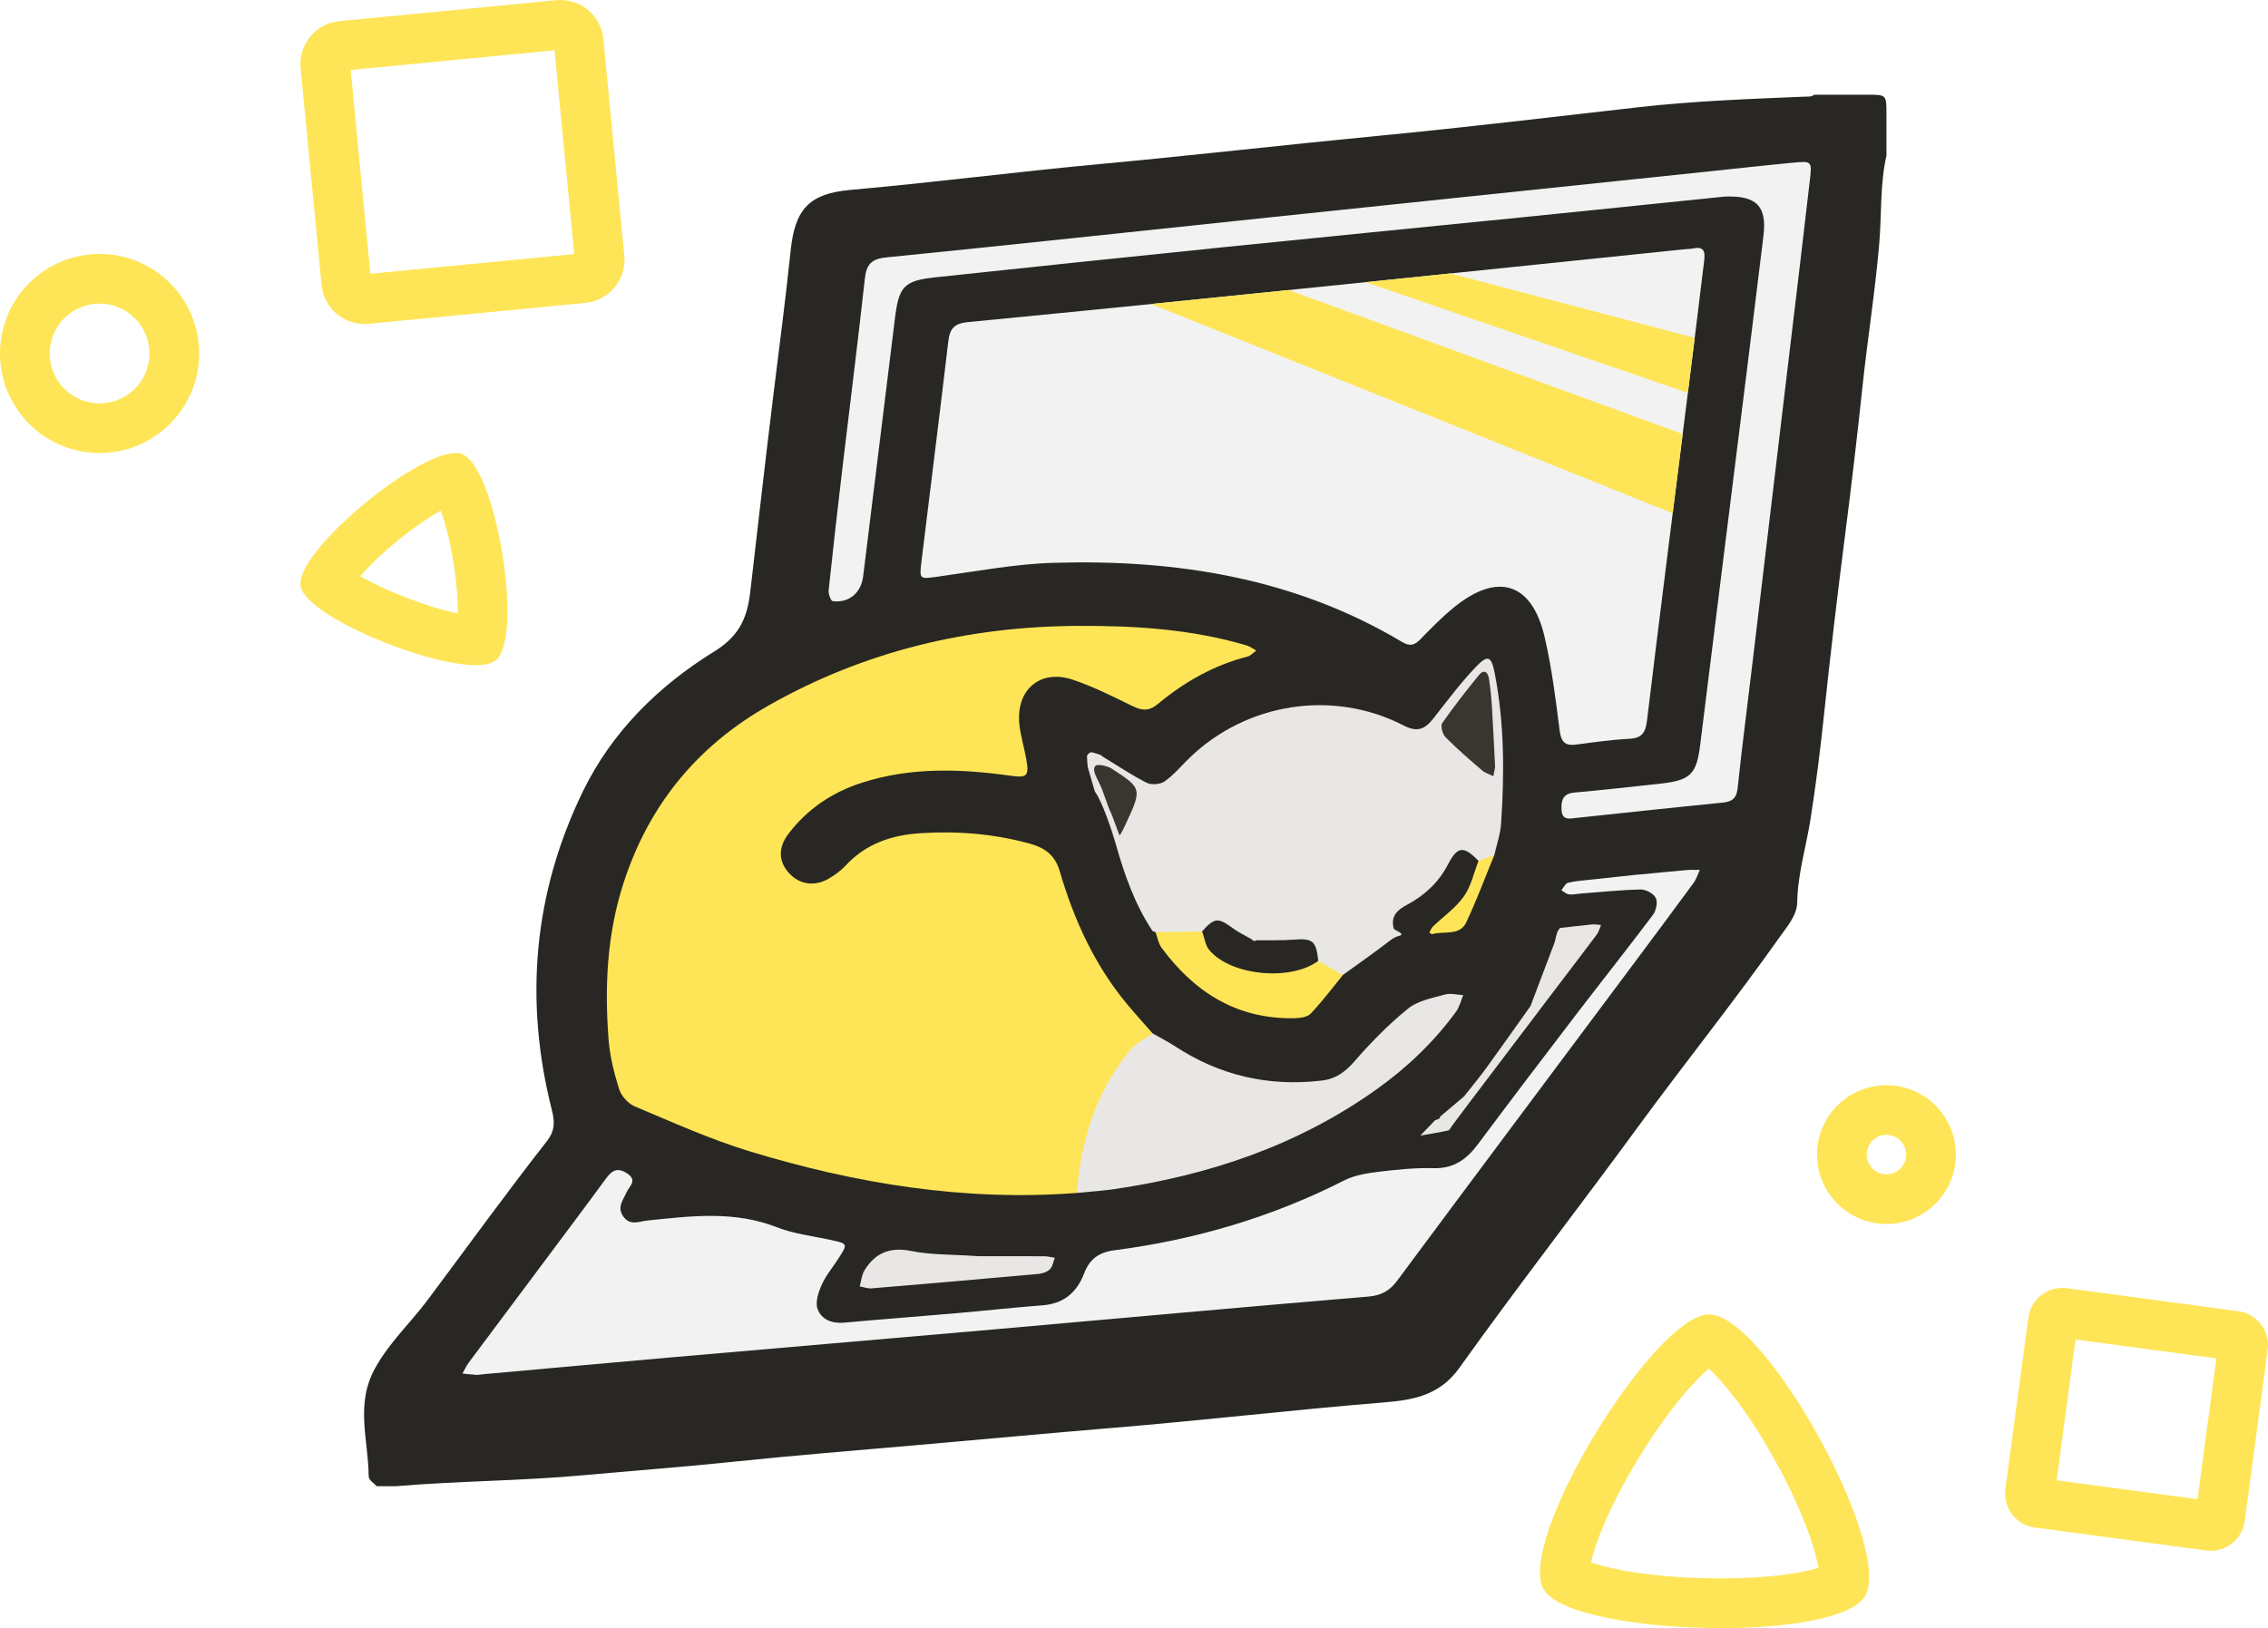 <?xml version="1.0" encoding="utf-8"?>
<!-- Generator: Adobe Illustrator 16.0.0, SVG Export Plug-In . SVG Version: 6.00 Build 0)  -->
<!DOCTYPE svg PUBLIC "-//W3C//DTD SVG 1.1//EN" "http://www.w3.org/Graphics/SVG/1.1/DTD/svg11.dtd">
<svg version="1.1" id="Layer_1" xmlns="http://www.w3.org/2000/svg" xmlns:xlink="http://www.w3.org/1999/xlink" x="0px" y="0px"
	 width="365.179px" height="262.215px" viewBox="0 0 365.179 262.215" enable-background="new 0 0 365.179 262.215"
	 xml:space="preserve">
<path fill-rule="evenodd" clip-rule="evenodd" fill="#282723" d="M63.716,239.365c-1.021,0-2.041,0-3.061,0
	c-0.476-0.525-1.293-0.957-1.296-1.656c-0.03-5.768-2.193-11.461,1.015-17.313c2.299-4.191,5.7-7.309,8.46-10.998
	c6.408-8.568,12.678-17.246,19.272-25.674c1.199-1.533,1.249-2.983,0.779-4.83c-4.513-17.75-3.007-35.065,5-51.496
	c4.636-9.513,12.118-16.918,21.105-22.463c3.829-2.363,5.292-5.144,5.798-9.495c1.236-10.614,2.431-21.236,3.739-31.843
	c0.959-7.781,1.98-15.559,2.793-23.355c0.684-6.557,3.014-9.068,9.556-9.65c13.489-1.199,26.923-2.942,40.405-4.19
	c15.006-1.389,29.975-3.116,44.975-4.56c13.881-1.336,27.733-3.003,41.593-4.575c8.898-1.009,17.861-1.335,26.811-1.702
	c0.503-0.021,1.022,0.061,1.451-0.308c2.448,0,4.897,0,7.348,0c1.773,0.538,3.667,0.907,4.286,3.062c0,2.246,0,4.491,0,6.736
	c-1.06,4.688-0.756,9.493-1.164,14.237c-0.664,7.715-1.889,15.356-2.703,23.05c-0.847,7.996-1.785,15.982-2.811,23.958
	c-1.22,9.489-2.337,18.993-3.343,28.506c-0.61,5.774-1.32,11.53-2.229,17.258c-0.698,4.399-2.038,8.674-2.114,13.205
	c-0.036,2.157-1.588,3.894-2.837,5.66c-7.35,10.402-15.324,20.338-22.844,30.611c-9.506,12.988-19.388,25.699-28.746,38.791
	c-3.193,4.467-7.498,5.158-12.218,5.543c-14.506,1.18-28.968,2.887-43.465,4.084c-10.648,0.879-21.289,1.891-31.933,2.811
	c-9.83,0.852-19.669,1.652-29.49,2.678c-7.987,0.834-16.017,1.426-24.022,2.156C83.805,238.517,73.736,238.513,63.716,239.365z"/>
<path fill-rule="evenodd" clip-rule="evenodd" fill="#282723" d="M303.744,18.318c-1.429-1.021-2.858-2.041-4.286-3.062
	c0.408,0,0.816,0,1.225,0C303.744,15.257,303.744,15.257,303.744,18.318z"/>
<path fill-rule="evenodd" clip-rule="evenodd" fill="#F2F2F2" d="M272.493,40.043c2.368-0.577,1.999,1.131,1.829,2.546
	c-0.865,7.185-1.761,14.366-2.661,21.546c-2.168,17.296-4.384,34.585-6.468,51.892c-0.238,1.979-0.82,2.855-2.879,2.962
	c-2.846,0.147-5.682,0.553-8.512,0.928c-1.815,0.24-2.443-0.413-2.679-2.275c-0.636-5.045-1.269-10.12-2.42-15.062
	c-2.028-8.709-7.505-10.472-14.485-4.849c-1.975,1.592-3.765,3.429-5.539,5.251c-0.938,0.963-1.697,1.143-2.905,0.422
	c-17.329-10.347-36.39-13.346-56.163-12.759c-6.186,0.184-12.348,1.363-18.503,2.211c-3.031,0.417-3.096,0.522-2.748-2.353
	c1.432-11.839,2.943-23.669,4.327-35.513c0.242-2.071,0.958-2.901,3.159-3.113c19.986-1.925,39.959-3.972,59.934-6.012
	c18.354-1.875,36.704-3.786,55.057-5.679C271.343,40.134,271.852,40.098,272.493,40.043z"/>
<path fill-rule="evenodd" clip-rule="evenodd" fill="#FEE557" d="M173.4,192.13c-18.041,1.377-35.577-1.48-52.745-6.715
	c-6.31-1.924-12.376-4.676-18.477-7.237c-1.058-0.444-2.149-1.679-2.495-2.778c-0.818-2.605-1.492-5.325-1.7-8.038
	c-0.651-8.49-0.246-16.918,2.402-25.111c4.069-12.593,11.879-22.117,23.392-28.643c15.44-8.75,32.095-12.714,49.767-12.805
	c9.21-0.047,18.338,0.519,27.228,3.162c0.534,0.159,1.004,0.539,1.503,0.816c-0.463,0.327-0.881,0.824-1.394,0.956
	c-5.441,1.402-10.204,4.099-14.473,7.664c-1.44,1.202-2.606,1.039-4.152,0.276c-3.101-1.53-6.224-3.091-9.487-4.194
	c-5.246-1.774-9.188,1.549-8.643,7.12c0.188,1.914,0.795,3.784,1.123,5.689c0.465,2.701,0.136,3.018-2.535,2.644
	c-8.045-1.124-16.052-1.408-23.924,1.122c-4.79,1.539-8.797,4.23-11.847,8.244c-1.711,2.253-1.59,4.521,0.163,6.386
	c1.7,1.809,4.126,2.145,6.41,0.772c0.952-0.573,1.897-1.245,2.644-2.058c3.256-3.536,7.446-4.917,12.046-5.21
	c5.936-0.378,11.802,0.084,17.583,1.675c2.494,0.686,4.092,1.877,4.845,4.454c2.302,7.871,5.665,15.235,10.989,21.58
	c1.293,1.541,2.646,3.029,3.973,4.541c-0.041,0.53-0.243,1.021-0.629,1.355c-6.575,5.707-8.539,13.629-10.367,21.607
	C174.369,190.412,174.222,191.406,173.4,192.13z"/>
<path fill-rule="evenodd" clip-rule="evenodd" fill="#F2F2F2" d="M263.729,140.87c2.641-0.251,5.28-0.516,7.922-0.747
	c0.679-0.059,1.366-0.012,2.051-0.015c-0.333,0.7-0.563,1.475-1.013,2.089c-3.193,4.359-6.423,8.691-9.655,13.021
	c-12.682,16.988-25.388,33.958-38.021,50.98c-1.255,1.691-2.564,2.447-4.737,2.627c-20.023,1.666-40.033,3.508-60.048,5.266
	c-17.475,1.535-34.955,3.016-52.43,4.545c-10.058,0.879-20.11,1.803-30.165,2.707c-0.305,0.027-0.611,0.109-0.913,0.088
	c-0.754-0.047-1.505-0.139-2.258-0.215c0.344-0.602,0.629-1.25,1.041-1.803c5.481-7.359,10.982-14.703,16.474-22.055
	c1.831-2.451,3.664-4.9,5.465-7.373c0.914-1.252,1.753-2.141,3.483-1.033c1.811,1.16,0.394,2.082-0.027,3.043
	c-0.562,1.281-1.615,2.436-0.525,3.943c1.103,1.523,2.472,0.781,3.873,0.635c6.992-0.727,13.965-1.615,20.841,1.084
	c2.723,1.068,5.736,1.402,8.625,2.033c2.839,0.619,2.846,0.6,1.197,3.141c-0.888,1.367-1.965,2.648-2.615,4.119
	c-0.524,1.186-1.052,2.787-0.657,3.865c0.621,1.697,2.317,2.385,4.282,2.207c5.995-0.547,11.998-0.994,17.994-1.518
	c4.673-0.406,9.336-0.924,14.012-1.283c3.363-0.26,5.486-2.115,6.61-5.082c0.899-2.371,2.397-3.451,4.907-3.777
	c12.947-1.682,25.313-5.305,36.988-11.246c1.668-0.85,3.68-1.166,5.572-1.398c2.932-0.361,5.902-0.654,8.848-0.578
	c3.246,0.082,5.314-1.441,7.129-3.875c5.182-6.945,10.425-13.846,15.689-20.728c4.141-5.414,8.385-10.749,12.481-16.196
	c0.511-0.681,0.79-2.027,0.456-2.716c-0.341-0.704-1.579-1.385-2.409-1.367c-3.258,0.068-6.51,0.416-9.763,0.662
	c-0.61,0.046-1.233,0.204-1.825,0.123c-0.424-0.059-0.806-0.432-1.206-0.665c0.356-0.421,0.65-1.112,1.081-1.213
	c1.284-0.3,2.621-0.377,3.938-0.523c2.436-0.27,4.869-0.525,7.305-0.788C263.729,140.859,263.729,140.864,263.729,140.87z"/>
<path fill-rule="evenodd" clip-rule="evenodd" fill="#E9E7E6" d="M175.095,123.101c-0.026-0.436-0.054-0.872-0.082-1.309
	c0.122-0.358,0.36-0.586,0.741-0.649c0.357,0.103,0.713,0.204,1.07,0.307c0.367,0.125,0.463,0.145,0.734,0.408
	c2.349,1.43,4.637,2.979,7.082,4.215c0.759,0.384,2.191,0.26,2.89-0.234c1.479-1.046,2.673-2.494,3.991-3.77
	c9.182-8.889,23.096-11.094,34.483-5.227c2.313,1.192,3.492,0.528,4.837-1.187c2.191-2.796,4.326-5.663,6.773-8.225
	c1.99-2.085,2.523-1.772,3.08,1.112c1.533,7.973,1.543,16.015,1.006,24.066c-0.113,1.7-0.705,3.368-1.077,5.051
	c-0.64,0.889-1.388,1.493-2.565,0.994c-2.386-2.48-3.398-2.361-4.903,0.553c-1.489,2.887-3.763,5-6.603,6.515
	c-1.563,0.834-2.674,1.815-2.142,3.842c0.065,0.245,2.1,0.887,0.824,1.175c-0.339,0.076-0.933,0.373-1.112,0.511
	c-2.581,1.99-5.252,3.863-7.894,5.772c-1.853,0.06-3.357-0.732-4.711-1.905c-0.874-2.188-2.351-2.952-4.714-2.308
	c-1.434,0.391-2.979,0.253-4.46-0.101c-0.437-0.098-0.851-0.256-1.253-0.446c-0.369-0.159-0.754-0.323-1.047-0.592
	c-2.271-2.082-4.698-2.451-7.345-0.72c-2.294,0.342-4.598,0.782-6.647-0.817c-0.156-0.068-0.314-0.129-0.477-0.184
	c-2.837-4.278-4.527-9.071-5.901-13.944c-0.528-1.873-2.116-6.786-3.392-8.538c-0.371-1.276-0.742-2.553-1.113-3.829"/>
<path fill-rule="evenodd" clip-rule="evenodd" fill="#E9E7E6" d="M173.4,192.13c0.644-8.488,3.101-16.325,8.561-22.993
	c0.928-1.132,2.41-1.808,3.635-2.694c1.207,0.688,2.455,1.314,3.616,2.074c7.196,4.712,15.044,6.518,23.589,5.517
	c2.307-0.271,3.799-1.395,5.305-3.122c2.648-3.037,5.504-5.957,8.628-8.486c1.565-1.269,3.884-1.68,5.925-2.255
	c0.898-0.253,1.953,0.05,2.938,0.101c-0.371,0.887-0.588,1.886-1.138,2.643c-3.569,4.896-7.911,9.037-12.837,12.546
	c-12.652,9.012-26.922,13.807-42.154,16.043C177.457,191.8,175.422,191.925,173.4,192.13z"/>
<path fill-rule="evenodd" clip-rule="evenodd" fill="#FEE557" d="M212.258,154.754c1.324,0.757,2.648,1.513,3.972,2.268
	c-1.718,2.101-3.333,4.297-5.21,6.244c-0.579,0.603-1.863,0.717-2.828,0.727c-9.127,0.107-15.912-4.237-21.166-11.355
	c-0.514-0.693-0.656-1.662-0.973-2.504c2.503-0.044,5.006-0.087,7.508-0.131c1.645,0.707,2.087,2.606,3.678,3.495
	c3.549,1.982,7.24,2.396,11.131,1.678C209.662,154.936,210.93,154.609,212.258,154.754z"/>
<path fill-rule="evenodd" clip-rule="evenodd" fill="#E9E7E6" d="M157.584,202.318c2.63,0,6.605-0.01,10.58,0.01
	c0.559,0.004,1.117,0.158,1.676,0.244c-0.25,0.633-0.348,1.424-0.792,1.855c-0.452,0.439-1.233,0.688-1.894,0.746
	c-8.934,0.811-17.869,1.582-26.807,2.324c-0.628,0.051-1.283-0.199-1.925-0.311c0.247-0.867,0.319-1.84,0.771-2.582
	c1.744-2.867,4.164-3.816,7.6-3.113C149.861,202.119,153.08,202.009,157.584,202.318z"/>
<path fill-rule="evenodd" clip-rule="evenodd" fill="#38362E" d="M177.384,126.964c-0.451-1.064-1.302-2.435-1.216-3.131
	c0.111-0.928,1.023-0.557,1.429-0.557c0.445,0.151,0.94,0.219,1.327,0.47c5.031,3.261,4.994,3.25,2.212,9.228
	c-0.384,0.824-0.837,1.719-0.914,1.507C177.893,128.021,179.68,133.438,177.384,126.964z"/>
<path fill-rule="evenodd" clip-rule="evenodd" fill="#E9E7E6" d="M251.191,149.454c1.708-0.191,3.415-0.402,5.126-0.563
	c0.484-0.046,0.981,0.051,1.473,0.084c-0.229,0.524-0.368,1.117-0.703,1.562c-2.611,3.485-5.261,6.94-7.896,10.406
	c-0.782,1.028-1.558,2.062-2.336,3.093c-0.523-0.587-0.553-1.278-0.424-2.003c1.264-3.336,2.527-6.673,3.791-10.01
	C250.57,151.176,250.497,150.171,251.191,149.454z"/>
<path fill-rule="evenodd" clip-rule="evenodd" fill="#FEE557" d="M238.059,138.654c0.855-0.331,1.71-0.663,2.565-0.994
	c-1.495,3.634-2.856,7.331-4.532,10.88c-1.063,2.253-3.6,1.36-5.467,1.904c-0.126,0.037-0.32-0.154-0.482-0.239
	c0.189-0.332,0.315-0.729,0.58-0.984c1.67-1.611,3.656-2.987,4.979-4.843C236.867,142.741,237.301,140.583,238.059,138.654z"/>
<path fill-rule="evenodd" clip-rule="evenodd" fill="#E9E7E6" d="M236.586,177.591c-0.563-0.101-0.879-0.412-0.855-1.011
	c1.222-1.555,2.49-3.075,3.652-4.673c2.38-3.271,4.703-6.581,7.049-9.875c0.142,0.668,0.281,1.335,0.424,2.003"/>
<path fill-rule="evenodd" clip-rule="evenodd" fill="#E9E7E6" d="M235.73,176.58c0.285,0.337,0.57,0.674,0.855,1.011
	c-0.945,1.264-1.891,2.528-2.838,3.791c-0.18,0.241-0.334,0.639-0.561,0.688c-1.489,0.317-2.995,0.559-4.495,0.825
	c0.731-0.758,1.462-1.517,2.192-2.276c0.217-0.425,0.951-0.188,1.021-0.798C233.182,178.74,234.456,177.66,235.73,176.58z"/>
<path fill-rule="evenodd" clip-rule="evenodd" fill="#808080" d="M251.191,149.454c-0.322,0.857-0.646,1.713-0.969,2.568
	C250.545,151.167,250.869,150.312,251.191,149.454z"/>
<path fill-rule="evenodd" clip-rule="evenodd" fill="#808080" d="M231.906,179.82c-0.34,0.266-0.681,0.531-1.021,0.798
	C231.226,180.352,231.566,180.086,231.906,179.82z"/>
<path fill-rule="evenodd" clip-rule="evenodd" fill="#808080" d="M176.824,121.449c0.245,0.136,0.49,0.271,0.734,0.408"/>
<path fill-rule="evenodd" clip-rule="evenodd" fill="#282723" d="M212.258,154.754c-4.435,3.316-14.117,2.403-17.561-1.765
	c-0.643-0.778-0.771-1.98-1.137-2.987c1.969-2.219,2.587-2.251,4.896-0.536c0.939,0.698,2.026,1.198,3.047,1.789
	c0.222,0.168,0.409,0.477,0.744,0.178c2.019-0.023,4.044,0.057,6.053-0.096C211.377,151.104,211.905,151.495,212.258,154.754z"/>
<path fill-rule="evenodd" clip-rule="evenodd" fill="#38362E" d="M240.734,123.521c-0.023,0.126-0.15,0.808-0.277,1.49
	c-0.605-0.299-1.305-0.49-1.801-0.916c-2.012-1.726-4.025-3.458-5.887-5.339c-0.491-0.498-0.867-1.835-0.562-2.279
	c1.842-2.665,3.864-5.21,5.899-7.736c0.779-0.968,1.458-0.569,1.631,0.511c0.239,1.503,0.385,3.027,0.482,4.546
	C240.414,116.848,240.547,119.9,240.734,123.521z"/>
<path fill-rule="evenodd" clip-rule="evenodd" fill="#808080" d="M202.247,151.433c-0.248-0.06-0.497-0.118-0.744-0.178
	C201.75,151.314,201.999,151.373,202.247,151.433z"/>
<polygon fill-rule="evenodd" clip-rule="evenodd" fill="#FEE557" points="233.538,44.042 272.875,54.41 271.77,63.274 
	219.877,45.447 "/>
<path fill-rule="evenodd" clip-rule="evenodd" fill="#F2F2F2" d="M277.651,31.667c-10.882,1.114-22.039,2.27-33.199,3.394
	c-15.828,1.595-31.661,3.14-47.485,4.757c-15.414,1.574-30.824,3.191-46.23,4.831c-5.167,0.55-5.993,1.413-6.636,6.607
	c-1.718,13.862-3.409,27.727-5.125,41.588c-0.329,2.657-2.315,4.313-4.904,3.97c-0.3-0.041-0.71-1.162-0.649-1.738
	c0.682-6.491,1.426-12.975,2.191-19.456c1.21-10.229,2.509-20.449,3.632-30.688c0.251-2.3,1.003-3.229,3.455-3.475
	c20.493-2.049,40.969-4.268,61.452-6.419c23.731-2.492,47.466-4.967,71.198-7.45c4.464-0.467,8.925-0.97,13.393-1.39
	c2.938-0.276,3.017-0.213,2.687,2.656c-1.069,9.319-2.194,18.63-3.303,27.944c-1.977,16.602-3.952,33.204-5.935,49.806
	c-0.81,6.78-1.691,13.553-2.411,20.343c-0.183,1.718-0.962,2.18-2.517,2.332c-7.814,0.768-15.62,1.627-23.431,2.447
	c-1.103,0.116-2.338,0.475-2.41-1.345c-0.06-1.499,0.23-2.563,2.044-2.729c4.672-0.429,9.336-0.94,13.999-1.456
	c4.756-0.524,5.71-1.566,6.287-6.235c2.527-20.441,5.099-40.876,7.646-61.315c0.858-6.88,1.701-13.762,2.54-20.644
	C284.525,33.208,282.847,31.443,277.651,31.667z"/>
<polygon fill-rule="evenodd" clip-rule="evenodd" fill="#FEE557" points="207.495,46.712 270.937,69.904 269.328,82.662 
	185.345,48.962 "/>
<g>
	<path fill="#FEE557" d="M275.139,220.426c2.185,1.968,6.262,6.783,10.779,14.997c4.498,8.178,6.387,14.184,6.89,17.097
		c-2.52,0.771-7.759,1.695-15.737,1.695c-10.259,0-17.646-1.432-20.903-2.585c0.641-2.882,2.792-8.761,7.615-16.69
		C268.628,226.973,272.88,222.325,275.139,220.426 M275.205,211.697c-8.898,0-31.409,36.886-26.579,44.402
		c2.535,3.944,15.895,6.116,28.444,6.116c11.021,0,21.42-1.677,23.301-5.298C304.625,248.726,284.167,211.697,275.205,211.697
		L275.205,211.697z"/>
</g>
<g>
	<path fill="#FEE557" d="M334.19,215.737l22.679,3.04l-3.039,22.68l-22.68-3.04L334.19,215.737 M332.048,207.428
		c-2.718,0-5.085,2.011-5.456,4.779l-3.701,27.612c-0.404,3.018,1.714,5.79,4.73,6.195l27.613,3.701
		c0.248,0.033,0.493,0.049,0.736,0.049c2.72,0,5.087-2.011,5.458-4.779l3.7-27.613c0.405-3.016-1.714-5.789-4.729-6.194
		l-27.614-3.701C332.537,207.444,332.291,207.428,332.048,207.428L332.048,207.428z"/>
</g>
<g>
	<path fill="#FEE557" d="M303.744,182.777c1.751,0,3.176,1.424,3.176,3.175s-1.425,3.176-3.176,3.176s-3.176-1.425-3.176-3.176
		S301.993,182.777,303.744,182.777 M303.744,174.776c-6.171,0-11.176,5.003-11.176,11.175s5.005,11.176,11.176,11.176
		c6.173,0,11.176-5.004,11.176-11.176S309.917,174.776,303.744,174.776L303.744,174.776z"/>
</g>
<g>
	<path fill="#FEE557" d="M89.286,8.097l3.172,32.822L59.636,44.09l-3.171-32.823L89.286,8.097 M90.245,0
		c-0.223,0-0.447,0.01-0.673,0.032L54.641,3.407c-3.814,0.37-6.609,3.761-6.24,7.577l3.374,34.928
		c0.347,3.591,3.37,6.275,6.904,6.275c0.223,0,0.447-0.01,0.673-0.032l34.929-3.375c3.816-0.372,6.61-3.762,6.242-7.577
		L97.147,6.274C96.802,2.686,93.778,0,90.245,0L90.245,0z"/>
</g>
<g>
	<path fill="#FEE557" d="M16.033,48.897c4.43,0,8.034,3.604,8.034,8.033c0,4.43-3.604,8.033-8.034,8.033S8,61.36,8,56.93
		C8,52.501,11.604,48.897,16.033,48.897 M16.033,40.897C7.18,40.897,0,48.076,0,56.93s7.18,16.033,16.033,16.033
		c8.856,0,16.034-7.179,16.034-16.033S24.889,40.897,16.033,40.897L16.033,40.897z"/>
</g>
<g>
	<path fill="#FEE557" d="M70.977,82.223c0.662,1.875,1.417,4.619,2.004,8.195c0.584,3.555,0.748,6.384,0.724,8.37
		c-4.797-0.946-11.76-3.696-15.7-5.986c1.296-1.498,3.29-3.501,6.076-5.772C66.873,84.752,69.244,83.196,70.977,82.223
		 M73.366,72.963c-6.66,0-26.201,16.221-24.939,21.581c1.107,4.705,19.875,12.582,28.173,12.582c1.525,0,2.699-0.267,3.342-0.868
		c4.38-4.095-0.126-31.207-5.615-33.149C74.047,73.011,73.725,72.963,73.366,72.963L73.366,72.963z"/>
</g>
</svg>
